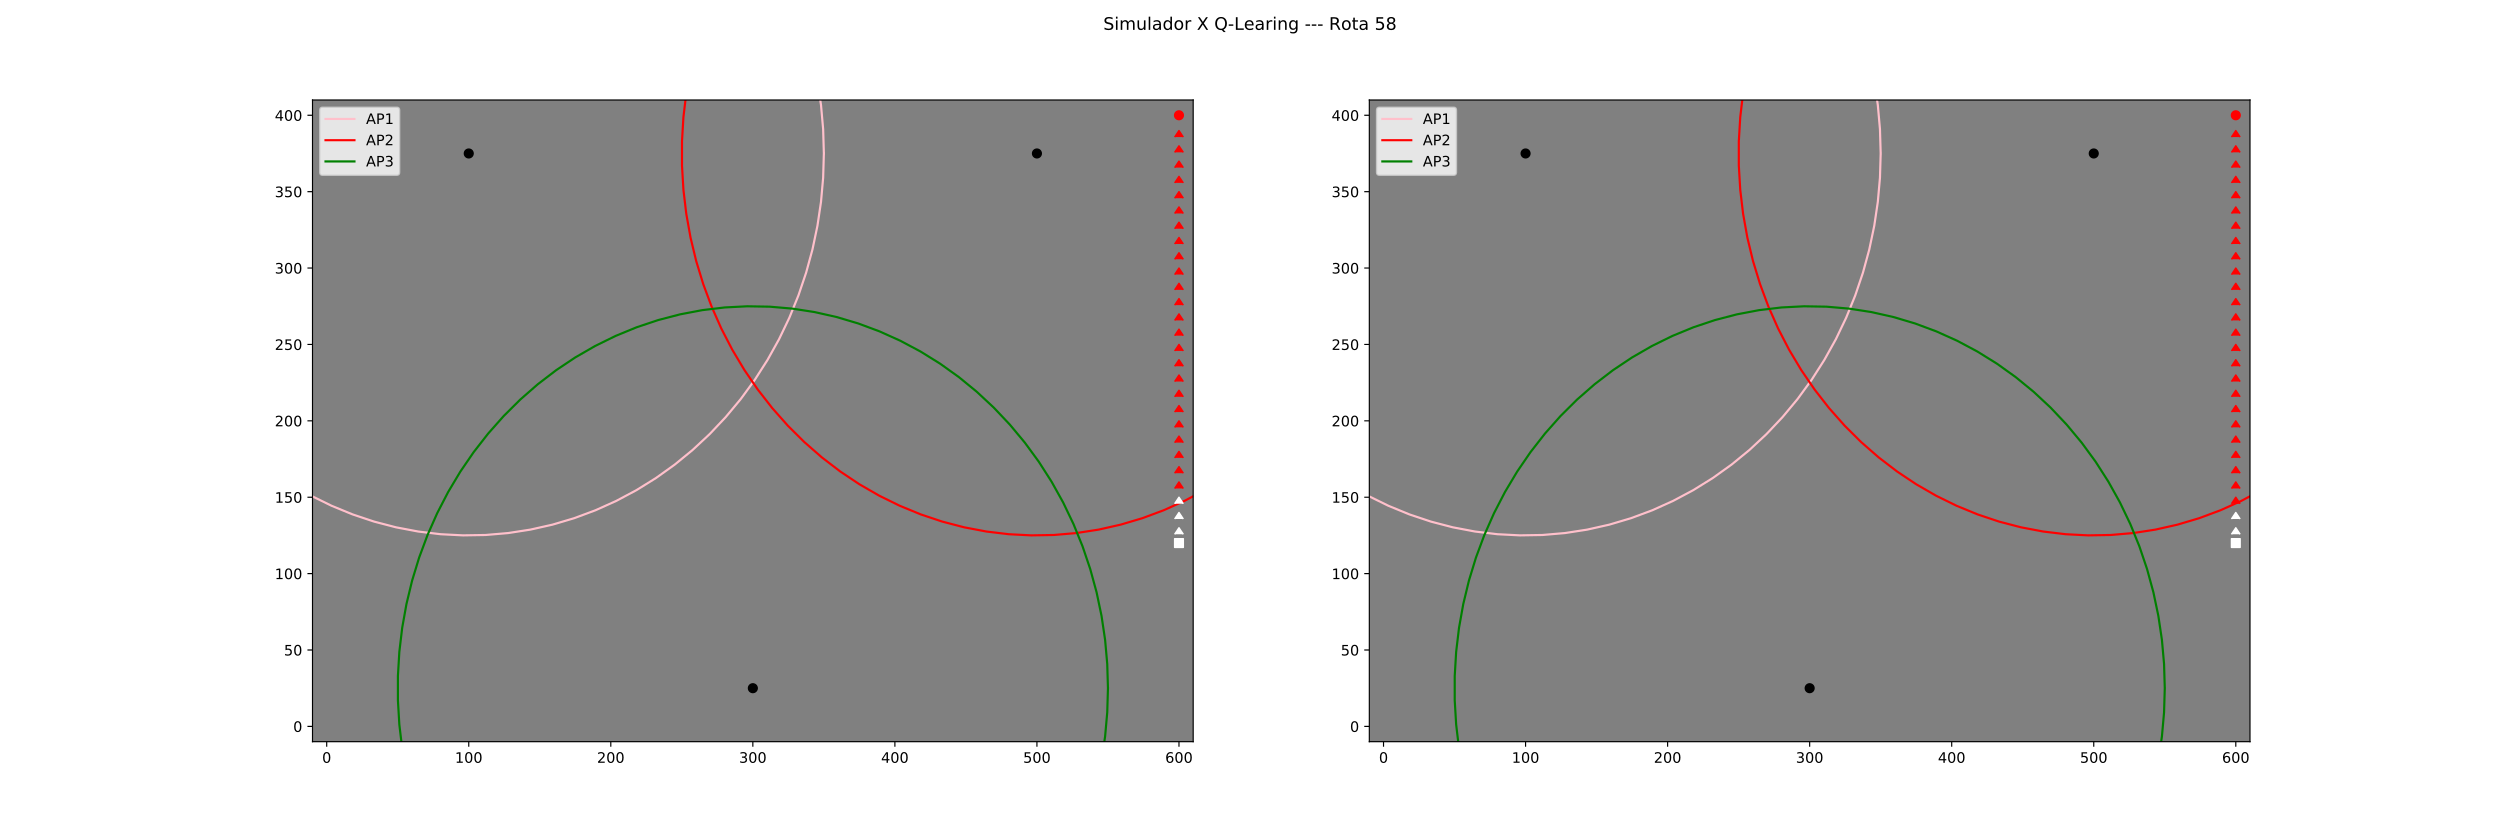 <?xml version="1.0" encoding="utf-8" standalone="no"?>
<!DOCTYPE svg PUBLIC "-//W3C//DTD SVG 1.1//EN"
  "http://www.w3.org/Graphics/SVG/1.1/DTD/svg11.dtd">
<!-- Created with matplotlib (http://matplotlib.org/) -->
<svg height="576pt" version="1.1" viewBox="0 0 1728 576" width="1728pt" xmlns="http://www.w3.org/2000/svg" xmlns:xlink="http://www.w3.org/1999/xlink">
 <defs>
  <style type="text/css">
*{stroke-linecap:butt;stroke-linejoin:round;}
  </style>
 </defs>
 <g id="figure_1">
  <g id="patch_1">
   <path d="M 0 576 
L 1728 576 
L 1728 0 
L 0 0 
z
" style="fill:#ffffff;"/>
  </g>
  <g id="axes_1">
   <g id="patch_2">
    <path d="M 216 512.64 
L 824.727 512.64 
L 824.727 69.12 
L 216 69.12 
z
" style="fill:#808080;"/>
   </g>
   <g id="matplotlib.axis_1">
    <g id="xtick_1">
     <g id="line2d_1">
      <defs>
       <path d="M 0 0 
L 0 3.5 
" id="mbe7c53144f" style="stroke:#000000;stroke-width:0.8;"/>
      </defs>
      <g>
       <use style="stroke:#000000;stroke-width:0.8;" x="225.818" xlink:href="#mbe7c53144f" y="512.64"/>
      </g>
     </g>
     <g id="text_1">
      <!-- 0 -->
      <defs>
       <path d="M 31.781 66.406 
Q 24.172 66.406 20.328 58.906 
Q 16.5 51.422 16.5 36.375 
Q 16.5 21.391 20.328 13.891 
Q 24.172 6.391 31.781 6.391 
Q 39.453 6.391 43.281 13.891 
Q 47.125 21.391 47.125 36.375 
Q 47.125 51.422 43.281 58.906 
Q 39.453 66.406 31.781 66.406 
z
M 31.781 74.219 
Q 44.047 74.219 50.516 64.516 
Q 56.984 54.828 56.984 36.375 
Q 56.984 17.969 50.516 8.266 
Q 44.047 -1.422 31.781 -1.422 
Q 19.531 -1.422 13.062 8.266 
Q 6.594 17.969 6.594 36.375 
Q 6.594 54.828 13.062 64.516 
Q 19.531 74.219 31.781 74.219 
z
" id="DejaVuSans-30"/>
      </defs>
      <g transform="translate(222.637 527.238)scale(0.1 -0.1)">
       <use xlink:href="#DejaVuSans-30"/>
      </g>
     </g>
    </g>
    <g id="xtick_2">
     <g id="line2d_2">
      <g>
       <use style="stroke:#000000;stroke-width:0.8;" x="324" xlink:href="#mbe7c53144f" y="512.64"/>
      </g>
     </g>
     <g id="text_2">
      <!-- 100 -->
      <defs>
       <path d="M 12.406 8.297 
L 28.516 8.297 
L 28.516 63.922 
L 10.984 60.406 
L 10.984 69.391 
L 28.422 72.906 
L 38.281 72.906 
L 38.281 8.297 
L 54.391 8.297 
L 54.391 0 
L 12.406 0 
z
" id="DejaVuSans-31"/>
      </defs>
      <g transform="translate(314.456 527.238)scale(0.1 -0.1)">
       <use xlink:href="#DejaVuSans-31"/>
       <use x="63.623" xlink:href="#DejaVuSans-30"/>
       <use x="127.246" xlink:href="#DejaVuSans-30"/>
      </g>
     </g>
    </g>
    <g id="xtick_3">
     <g id="line2d_3">
      <g>
       <use style="stroke:#000000;stroke-width:0.8;" x="422.182" xlink:href="#mbe7c53144f" y="512.64"/>
      </g>
     </g>
     <g id="text_3">
      <!-- 200 -->
      <defs>
       <path d="M 19.188 8.297 
L 53.609 8.297 
L 53.609 0 
L 7.328 0 
L 7.328 8.297 
Q 12.938 14.109 22.625 23.891 
Q 32.328 33.688 34.812 36.531 
Q 39.547 41.844 41.422 45.531 
Q 43.312 49.219 43.312 52.781 
Q 43.312 58.594 39.234 62.25 
Q 35.156 65.922 28.609 65.922 
Q 23.969 65.922 18.812 64.312 
Q 13.672 62.703 7.812 59.422 
L 7.812 69.391 
Q 13.766 71.781 18.938 73 
Q 24.125 74.219 28.422 74.219 
Q 39.75 74.219 46.484 68.547 
Q 53.219 62.891 53.219 53.422 
Q 53.219 48.922 51.531 44.891 
Q 49.859 40.875 45.406 35.406 
Q 44.188 33.984 37.641 27.219 
Q 31.109 20.453 19.188 8.297 
z
" id="DejaVuSans-32"/>
      </defs>
      <g transform="translate(412.638 527.238)scale(0.1 -0.1)">
       <use xlink:href="#DejaVuSans-32"/>
       <use x="63.623" xlink:href="#DejaVuSans-30"/>
       <use x="127.246" xlink:href="#DejaVuSans-30"/>
      </g>
     </g>
    </g>
    <g id="xtick_4">
     <g id="line2d_4">
      <g>
       <use style="stroke:#000000;stroke-width:0.8;" x="520.364" xlink:href="#mbe7c53144f" y="512.64"/>
      </g>
     </g>
     <g id="text_4">
      <!-- 300 -->
      <defs>
       <path d="M 40.578 39.312 
Q 47.656 37.797 51.625 33 
Q 55.609 28.219 55.609 21.188 
Q 55.609 10.406 48.188 4.484 
Q 40.766 -1.422 27.094 -1.422 
Q 22.516 -1.422 17.656 -0.516 
Q 12.797 0.391 7.625 2.203 
L 7.625 11.719 
Q 11.719 9.328 16.594 8.109 
Q 21.484 6.891 26.812 6.891 
Q 36.078 6.891 40.938 10.547 
Q 45.797 14.203 45.797 21.188 
Q 45.797 27.641 41.281 31.266 
Q 36.766 34.906 28.719 34.906 
L 20.219 34.906 
L 20.219 43.016 
L 29.109 43.016 
Q 36.375 43.016 40.234 45.922 
Q 44.094 48.828 44.094 54.297 
Q 44.094 59.906 40.109 62.906 
Q 36.141 65.922 28.719 65.922 
Q 24.656 65.922 20.016 65.031 
Q 15.375 64.156 9.812 62.312 
L 9.812 71.094 
Q 15.438 72.656 20.344 73.438 
Q 25.25 74.219 29.594 74.219 
Q 40.828 74.219 47.359 69.109 
Q 53.906 64.016 53.906 55.328 
Q 53.906 49.266 50.438 45.094 
Q 46.969 40.922 40.578 39.312 
z
" id="DejaVuSans-33"/>
      </defs>
      <g transform="translate(510.82 527.238)scale(0.1 -0.1)">
       <use xlink:href="#DejaVuSans-33"/>
       <use x="63.623" xlink:href="#DejaVuSans-30"/>
       <use x="127.246" xlink:href="#DejaVuSans-30"/>
      </g>
     </g>
    </g>
    <g id="xtick_5">
     <g id="line2d_5">
      <g>
       <use style="stroke:#000000;stroke-width:0.8;" x="618.545" xlink:href="#mbe7c53144f" y="512.64"/>
      </g>
     </g>
     <g id="text_5">
      <!-- 400 -->
      <defs>
       <path d="M 37.797 64.312 
L 12.891 25.391 
L 37.797 25.391 
z
M 35.203 72.906 
L 47.609 72.906 
L 47.609 25.391 
L 58.016 25.391 
L 58.016 17.188 
L 47.609 17.188 
L 47.609 0 
L 37.797 0 
L 37.797 17.188 
L 4.891 17.188 
L 4.891 26.703 
z
" id="DejaVuSans-34"/>
      </defs>
      <g transform="translate(609.002 527.238)scale(0.1 -0.1)">
       <use xlink:href="#DejaVuSans-34"/>
       <use x="63.623" xlink:href="#DejaVuSans-30"/>
       <use x="127.246" xlink:href="#DejaVuSans-30"/>
      </g>
     </g>
    </g>
    <g id="xtick_6">
     <g id="line2d_6">
      <g>
       <use style="stroke:#000000;stroke-width:0.8;" x="716.727" xlink:href="#mbe7c53144f" y="512.64"/>
      </g>
     </g>
     <g id="text_6">
      <!-- 500 -->
      <defs>
       <path d="M 10.797 72.906 
L 49.516 72.906 
L 49.516 64.594 
L 19.828 64.594 
L 19.828 46.734 
Q 21.969 47.469 24.109 47.828 
Q 26.266 48.188 28.422 48.188 
Q 40.625 48.188 47.75 41.5 
Q 54.891 34.812 54.891 23.391 
Q 54.891 11.625 47.562 5.094 
Q 40.234 -1.422 26.906 -1.422 
Q 22.312 -1.422 17.547 -0.641 
Q 12.797 0.141 7.719 1.703 
L 7.719 11.625 
Q 12.109 9.234 16.797 8.062 
Q 21.484 6.891 26.703 6.891 
Q 35.156 6.891 40.078 11.328 
Q 45.016 15.766 45.016 23.391 
Q 45.016 31 40.078 35.438 
Q 35.156 39.891 26.703 39.891 
Q 22.75 39.891 18.812 39.016 
Q 14.891 38.141 10.797 36.281 
z
" id="DejaVuSans-35"/>
      </defs>
      <g transform="translate(707.184 527.238)scale(0.1 -0.1)">
       <use xlink:href="#DejaVuSans-35"/>
       <use x="63.623" xlink:href="#DejaVuSans-30"/>
       <use x="127.246" xlink:href="#DejaVuSans-30"/>
      </g>
     </g>
    </g>
    <g id="xtick_7">
     <g id="line2d_7">
      <g>
       <use style="stroke:#000000;stroke-width:0.8;" x="814.909" xlink:href="#mbe7c53144f" y="512.64"/>
      </g>
     </g>
     <g id="text_7">
      <!-- 600 -->
      <defs>
       <path d="M 33.016 40.375 
Q 26.375 40.375 22.484 35.828 
Q 18.609 31.297 18.609 23.391 
Q 18.609 15.531 22.484 10.953 
Q 26.375 6.391 33.016 6.391 
Q 39.656 6.391 43.531 10.953 
Q 47.406 15.531 47.406 23.391 
Q 47.406 31.297 43.531 35.828 
Q 39.656 40.375 33.016 40.375 
z
M 52.594 71.297 
L 52.594 62.312 
Q 48.875 64.062 45.094 64.984 
Q 41.312 65.922 37.594 65.922 
Q 27.828 65.922 22.672 59.328 
Q 17.531 52.734 16.797 39.406 
Q 19.672 43.656 24.016 45.922 
Q 28.375 48.188 33.594 48.188 
Q 44.578 48.188 50.953 41.516 
Q 57.328 34.859 57.328 23.391 
Q 57.328 12.156 50.688 5.359 
Q 44.047 -1.422 33.016 -1.422 
Q 20.359 -1.422 13.672 8.266 
Q 6.984 17.969 6.984 36.375 
Q 6.984 53.656 15.188 63.938 
Q 23.391 74.219 37.203 74.219 
Q 40.922 74.219 44.703 73.484 
Q 48.484 72.75 52.594 71.297 
z
" id="DejaVuSans-36"/>
      </defs>
      <g transform="translate(805.365 527.238)scale(0.1 -0.1)">
       <use xlink:href="#DejaVuSans-36"/>
       <use x="63.623" xlink:href="#DejaVuSans-30"/>
       <use x="127.246" xlink:href="#DejaVuSans-30"/>
      </g>
     </g>
    </g>
   </g>
   <g id="matplotlib.axis_2">
    <g id="ytick_1">
     <g id="line2d_8">
      <defs>
       <path d="M 0 0 
L -3.5 0 
" id="m5fce57c3f4" style="stroke:#000000;stroke-width:0.8;"/>
      </defs>
      <g>
       <use style="stroke:#000000;stroke-width:0.8;" x="216" xlink:href="#m5fce57c3f4" y="502.08"/>
      </g>
     </g>
     <g id="text_8">
      <!-- 0 -->
      <g transform="translate(202.637 505.879)scale(0.1 -0.1)">
       <use xlink:href="#DejaVuSans-30"/>
      </g>
     </g>
    </g>
    <g id="ytick_2">
     <g id="line2d_9">
      <g>
       <use style="stroke:#000000;stroke-width:0.8;" x="216" xlink:href="#m5fce57c3f4" y="449.28"/>
      </g>
     </g>
     <g id="text_9">
      <!-- 50 -->
      <g transform="translate(196.275 453.079)scale(0.1 -0.1)">
       <use xlink:href="#DejaVuSans-35"/>
       <use x="63.623" xlink:href="#DejaVuSans-30"/>
      </g>
     </g>
    </g>
    <g id="ytick_3">
     <g id="line2d_10">
      <g>
       <use style="stroke:#000000;stroke-width:0.8;" x="216" xlink:href="#m5fce57c3f4" y="396.48"/>
      </g>
     </g>
     <g id="text_10">
      <!-- 100 -->
      <g transform="translate(189.912 400.279)scale(0.1 -0.1)">
       <use xlink:href="#DejaVuSans-31"/>
       <use x="63.623" xlink:href="#DejaVuSans-30"/>
       <use x="127.246" xlink:href="#DejaVuSans-30"/>
      </g>
     </g>
    </g>
    <g id="ytick_4">
     <g id="line2d_11">
      <g>
       <use style="stroke:#000000;stroke-width:0.8;" x="216" xlink:href="#m5fce57c3f4" y="343.68"/>
      </g>
     </g>
     <g id="text_11">
      <!-- 150 -->
      <g transform="translate(189.912 347.479)scale(0.1 -0.1)">
       <use xlink:href="#DejaVuSans-31"/>
       <use x="63.623" xlink:href="#DejaVuSans-35"/>
       <use x="127.246" xlink:href="#DejaVuSans-30"/>
      </g>
     </g>
    </g>
    <g id="ytick_5">
     <g id="line2d_12">
      <g>
       <use style="stroke:#000000;stroke-width:0.8;" x="216" xlink:href="#m5fce57c3f4" y="290.88"/>
      </g>
     </g>
     <g id="text_12">
      <!-- 200 -->
      <g transform="translate(189.912 294.679)scale(0.1 -0.1)">
       <use xlink:href="#DejaVuSans-32"/>
       <use x="63.623" xlink:href="#DejaVuSans-30"/>
       <use x="127.246" xlink:href="#DejaVuSans-30"/>
      </g>
     </g>
    </g>
    <g id="ytick_6">
     <g id="line2d_13">
      <g>
       <use style="stroke:#000000;stroke-width:0.8;" x="216" xlink:href="#m5fce57c3f4" y="238.08"/>
      </g>
     </g>
     <g id="text_13">
      <!-- 250 -->
      <g transform="translate(189.912 241.879)scale(0.1 -0.1)">
       <use xlink:href="#DejaVuSans-32"/>
       <use x="63.623" xlink:href="#DejaVuSans-35"/>
       <use x="127.246" xlink:href="#DejaVuSans-30"/>
      </g>
     </g>
    </g>
    <g id="ytick_7">
     <g id="line2d_14">
      <g>
       <use style="stroke:#000000;stroke-width:0.8;" x="216" xlink:href="#m5fce57c3f4" y="185.28"/>
      </g>
     </g>
     <g id="text_14">
      <!-- 300 -->
      <g transform="translate(189.912 189.079)scale(0.1 -0.1)">
       <use xlink:href="#DejaVuSans-33"/>
       <use x="63.623" xlink:href="#DejaVuSans-30"/>
       <use x="127.246" xlink:href="#DejaVuSans-30"/>
      </g>
     </g>
    </g>
    <g id="ytick_8">
     <g id="line2d_15">
      <g>
       <use style="stroke:#000000;stroke-width:0.8;" x="216" xlink:href="#m5fce57c3f4" y="132.48"/>
      </g>
     </g>
     <g id="text_15">
      <!-- 350 -->
      <g transform="translate(189.912 136.279)scale(0.1 -0.1)">
       <use xlink:href="#DejaVuSans-33"/>
       <use x="63.623" xlink:href="#DejaVuSans-35"/>
       <use x="127.246" xlink:href="#DejaVuSans-30"/>
      </g>
     </g>
    </g>
    <g id="ytick_9">
     <g id="line2d_16">
      <g>
       <use style="stroke:#000000;stroke-width:0.8;" x="216" xlink:href="#m5fce57c3f4" y="79.68"/>
      </g>
     </g>
     <g id="text_16">
      <!-- 400 -->
      <g transform="translate(189.912 83.479)scale(0.1 -0.1)">
       <use xlink:href="#DejaVuSans-34"/>
       <use x="63.623" xlink:href="#DejaVuSans-30"/>
       <use x="127.246" xlink:href="#DejaVuSans-30"/>
      </g>
     </g>
    </g>
   </g>
   <g id="line2d_17">
    <defs>
     <path d="M 0 3 
C 0.796 3 1.559 2.684 2.121 2.121 
C 2.684 1.559 3 0.796 3 0 
C 3 -0.796 2.684 -1.559 2.121 -2.121 
C 1.559 -2.684 0.796 -3 0 -3 
C -0.796 -3 -1.559 -2.684 -2.121 -2.121 
C -2.684 -1.559 -3 -0.796 -3 0 
C -3 0.796 -2.684 1.559 -2.121 2.121 
C -1.559 2.684 -0.796 3 0 3 
z
" id="ma7e42026a8" style="stroke:#000000;"/>
    </defs>
    <g clip-path="url(#pe6dff9cc55)">
     <use style="stroke:#000000;" x="324" xlink:href="#ma7e42026a8" y="106.08"/>
    </g>
   </g>
   <g id="line2d_18">
    <path clip-path="url(#pe6dff9cc55)" d="M 569.455 106.08 
L 568.96 89.336 
L 567.48 72.66 
L 565.019 56.118 
L 561.587 39.777 
L 557.199 23.703 
L 551.872 7.961 
L 548.226 -1 
M 99.683 -1 
L 99.137 0.234 
L 93.348 15.787 
L 88.488 31.703 
L 84.576 47.918 
L 81.629 64.368 
L 79.657 80.985 
L 78.669 97.704 
L 78.669 114.456 
L 79.657 131.175 
L 81.629 147.792 
L 84.576 164.242 
L 88.488 180.457 
L 93.348 196.373 
L 99.137 211.926 
L 105.831 227.052 
L 113.404 241.691 
L 121.825 255.784 
L 131.06 269.274 
L 141.071 282.107 
L 151.82 294.231 
L 163.261 305.598 
L 175.35 316.161 
L 188.038 325.878 
L 201.273 334.711 
L 215.002 342.622 
L 229.17 349.582 
L 243.72 355.56 
L 258.593 360.534 
L 273.729 364.484 
L 289.068 367.393 
L 304.548 369.25 
L 320.106 370.047 
L 335.679 369.781 
L 351.206 368.453 
L 366.623 366.069 
L 381.868 362.638 
L 396.88 358.174 
L 411.599 352.695 
L 425.966 346.223 
L 439.921 338.784 
L 453.41 330.408 
L 466.378 321.128 
L 478.772 310.983 
L 490.543 300.012 
L 501.644 288.261 
L 512.029 275.776 
L 521.657 262.608 
L 530.49 248.809 
L 538.49 234.436 
L 545.627 219.546 
L 551.872 204.199 
L 557.199 188.457 
L 561.587 172.383 
L 565.019 156.042 
L 567.48 139.5 
L 568.96 122.824 
L 569.455 106.08 
" style="fill:none;stroke:#ffc0cb;stroke-linecap:square;stroke-width:1.5;"/>
   </g>
   <g id="line2d_19">
    <g clip-path="url(#pe6dff9cc55)">
     <use style="stroke:#000000;" x="716.727" xlink:href="#ma7e42026a8" y="106.08"/>
    </g>
   </g>
   <g id="line2d_20">
    <path clip-path="url(#pe6dff9cc55)" d="M 962.182 106.08 
L 961.688 89.336 
L 960.207 72.66 
L 957.746 56.118 
L 954.315 39.777 
L 949.927 23.703 
L 944.599 7.961 
L 940.953 -1 
M 492.411 -1 
L 491.864 0.234 
L 486.075 15.787 
L 481.215 31.703 
L 477.304 47.918 
L 474.356 64.368 
L 472.384 80.985 
L 471.396 97.704 
L 471.396 114.456 
L 472.384 131.175 
L 474.356 147.792 
L 477.304 164.242 
L 481.215 180.457 
L 486.075 196.373 
L 491.864 211.926 
L 498.559 227.052 
L 506.131 241.691 
L 514.552 255.784 
L 523.787 269.274 
L 533.799 282.107 
L 544.547 294.231 
L 555.989 305.598 
L 568.078 316.161 
L 580.765 325.878 
L 594 334.711 
L 607.729 342.622 
L 621.897 349.582 
L 636.447 355.56 
L 651.32 360.534 
L 666.457 364.484 
L 681.795 367.393 
L 697.275 369.25 
L 712.833 370.047 
L 728.406 369.781 
L 743.933 368.453 
L 759.35 366.069 
L 774.595 362.638 
L 789.608 358.174 
L 804.327 352.695 
L 818.693 346.223 
L 832.648 338.784 
L 846.137 330.408 
L 859.105 321.128 
L 871.499 310.983 
L 883.27 300.012 
L 894.371 288.261 
L 904.756 275.776 
L 914.385 262.608 
L 923.217 248.809 
L 931.218 234.436 
L 938.355 219.546 
L 944.599 204.199 
L 949.927 188.457 
L 954.315 172.383 
L 957.746 156.042 
L 960.207 139.5 
L 961.688 122.824 
L 962.182 106.08 
" style="fill:none;stroke:#ff0000;stroke-linecap:square;stroke-width:1.5;"/>
   </g>
   <g id="line2d_21">
    <g clip-path="url(#pe6dff9cc55)">
     <use style="stroke:#000000;" x="520.364" xlink:href="#ma7e42026a8" y="475.68"/>
    </g>
   </g>
   <g id="line2d_22">
    <path clip-path="url(#pe6dff9cc55)" d="M 765.818 475.68 
L 765.324 458.936 
L 763.843 442.26 
L 761.382 425.718 
L 757.951 409.377 
L 753.563 393.303 
L 748.236 377.561 
L 741.991 362.214 
L 734.854 347.324 
L 726.853 332.951 
L 718.021 319.152 
L 708.393 305.984 
L 698.007 293.499 
L 686.907 281.748 
L 675.136 270.777 
L 662.741 260.632 
L 649.774 251.352 
L 636.285 242.976 
L 622.329 235.537 
L 607.963 229.065 
L 593.244 223.586 
L 578.232 219.122 
L 562.986 215.691 
L 547.569 213.307 
L 532.043 211.979 
L 516.469 211.713 
L 500.911 212.51 
L 485.432 214.367 
L 470.093 217.276 
L 454.956 221.226 
L 440.083 226.2 
L 425.533 232.178 
L 411.365 239.138 
L 397.636 247.049 
L 384.401 255.882 
L 371.714 265.599 
L 359.625 276.162 
L 348.183 287.529 
L 337.435 299.653 
L 327.423 312.486 
L 318.188 325.976 
L 309.768 340.069 
L 302.195 354.708 
L 295.501 369.834 
L 289.712 385.387 
L 284.852 401.303 
L 280.94 417.518 
L 277.992 433.968 
L 276.021 450.585 
L 275.033 467.304 
L 275.033 484.056 
L 276.021 500.775 
L 277.992 517.392 
L 280.94 533.842 
L 284.852 550.057 
L 289.712 565.973 
L 293.816 577 
M 746.933 577 
L 748.236 573.799 
L 753.563 558.057 
L 757.951 541.983 
L 761.382 525.642 
L 763.843 509.1 
L 765.324 492.424 
L 765.818 475.68 
" style="fill:none;stroke:#008000;stroke-linecap:square;stroke-width:1.5;"/>
   </g>
   <g id="line2d_23">
    <path clip-path="url(#pe6dff9cc55)" d="M 814.909 375.36 
" style="fill:none;stroke:#ffffff;stroke-linecap:square;stroke-width:1.5;"/>
    <defs>
     <path d="M -3 3 
L 3 3 
L 3 -3 
L -3 -3 
z
" id="mca5f4613e6" style="stroke:#ffffff;stroke-linejoin:miter;"/>
    </defs>
    <g clip-path="url(#pe6dff9cc55)">
     <use style="fill:#ffffff;stroke:#ffffff;stroke-linejoin:miter;" x="814.909" xlink:href="#mca5f4613e6" y="375.36"/>
    </g>
   </g>
   <g id="line2d_24">
    <path clip-path="url(#pe6dff9cc55)" d="M 814.909 364.8 
" style="fill:none;stroke:#ffffff;stroke-linecap:square;stroke-width:1.5;"/>
    <defs>
     <path d="M 3 4.5 
L 0 0 
L -3 4.5 
" id="ma357f114dc" style="stroke:#ffffff;stroke-linejoin:miter;"/>
    </defs>
    <g clip-path="url(#pe6dff9cc55)">
     <use style="fill:#ffffff;stroke:#ffffff;stroke-linejoin:miter;" x="814.909" xlink:href="#ma357f114dc" y="364.8"/>
    </g>
   </g>
   <g id="line2d_25">
    <path clip-path="url(#pe6dff9cc55)" d="M 814.909 354.24 
" style="fill:none;stroke:#ffffff;stroke-linecap:square;stroke-width:1.5;"/>
    <g clip-path="url(#pe6dff9cc55)">
     <use style="fill:#ffffff;stroke:#ffffff;stroke-linejoin:miter;" x="814.909" xlink:href="#ma357f114dc" y="354.24"/>
    </g>
   </g>
   <g id="line2d_26">
    <path clip-path="url(#pe6dff9cc55)" d="M 814.909 343.68 
" style="fill:none;stroke:#ffffff;stroke-linecap:square;stroke-width:1.5;"/>
    <g clip-path="url(#pe6dff9cc55)">
     <use style="fill:#ffffff;stroke:#ffffff;stroke-linejoin:miter;" x="814.909" xlink:href="#ma357f114dc" y="343.68"/>
    </g>
   </g>
   <g id="line2d_27">
    <path clip-path="url(#pe6dff9cc55)" d="M 814.909 333.12 
" style="fill:none;stroke:#ff0000;stroke-linecap:square;stroke-width:1.5;"/>
    <defs>
     <path d="M 3 4.5 
L 0 0 
L -3 4.5 
" id="mabac21201c" style="stroke:#ff0000;stroke-linejoin:miter;"/>
    </defs>
    <g clip-path="url(#pe6dff9cc55)">
     <use style="fill:#ff0000;stroke:#ff0000;stroke-linejoin:miter;" x="814.909" xlink:href="#mabac21201c" y="333.12"/>
    </g>
   </g>
   <g id="line2d_28">
    <path clip-path="url(#pe6dff9cc55)" d="M 814.909 322.56 
" style="fill:none;stroke:#ff0000;stroke-linecap:square;stroke-width:1.5;"/>
    <g clip-path="url(#pe6dff9cc55)">
     <use style="fill:#ff0000;stroke:#ff0000;stroke-linejoin:miter;" x="814.909" xlink:href="#mabac21201c" y="322.56"/>
    </g>
   </g>
   <g id="line2d_29">
    <path clip-path="url(#pe6dff9cc55)" d="M 814.909 312 
" style="fill:none;stroke:#ff0000;stroke-linecap:square;stroke-width:1.5;"/>
    <g clip-path="url(#pe6dff9cc55)">
     <use style="fill:#ff0000;stroke:#ff0000;stroke-linejoin:miter;" x="814.909" xlink:href="#mabac21201c" y="312"/>
    </g>
   </g>
   <g id="line2d_30">
    <path clip-path="url(#pe6dff9cc55)" d="M 814.909 301.44 
" style="fill:none;stroke:#ff0000;stroke-linecap:square;stroke-width:1.5;"/>
    <g clip-path="url(#pe6dff9cc55)">
     <use style="fill:#ff0000;stroke:#ff0000;stroke-linejoin:miter;" x="814.909" xlink:href="#mabac21201c" y="301.44"/>
    </g>
   </g>
   <g id="line2d_31">
    <path clip-path="url(#pe6dff9cc55)" d="M 814.909 290.88 
" style="fill:none;stroke:#ff0000;stroke-linecap:square;stroke-width:1.5;"/>
    <g clip-path="url(#pe6dff9cc55)">
     <use style="fill:#ff0000;stroke:#ff0000;stroke-linejoin:miter;" x="814.909" xlink:href="#mabac21201c" y="290.88"/>
    </g>
   </g>
   <g id="line2d_32">
    <path clip-path="url(#pe6dff9cc55)" d="M 814.909 280.32 
" style="fill:none;stroke:#ff0000;stroke-linecap:square;stroke-width:1.5;"/>
    <g clip-path="url(#pe6dff9cc55)">
     <use style="fill:#ff0000;stroke:#ff0000;stroke-linejoin:miter;" x="814.909" xlink:href="#mabac21201c" y="280.32"/>
    </g>
   </g>
   <g id="line2d_33">
    <path clip-path="url(#pe6dff9cc55)" d="M 814.909 269.76 
" style="fill:none;stroke:#ff0000;stroke-linecap:square;stroke-width:1.5;"/>
    <g clip-path="url(#pe6dff9cc55)">
     <use style="fill:#ff0000;stroke:#ff0000;stroke-linejoin:miter;" x="814.909" xlink:href="#mabac21201c" y="269.76"/>
    </g>
   </g>
   <g id="line2d_34">
    <path clip-path="url(#pe6dff9cc55)" d="M 814.909 259.2 
" style="fill:none;stroke:#ff0000;stroke-linecap:square;stroke-width:1.5;"/>
    <g clip-path="url(#pe6dff9cc55)">
     <use style="fill:#ff0000;stroke:#ff0000;stroke-linejoin:miter;" x="814.909" xlink:href="#mabac21201c" y="259.2"/>
    </g>
   </g>
   <g id="line2d_35">
    <path clip-path="url(#pe6dff9cc55)" d="M 814.909 248.64 
" style="fill:none;stroke:#ff0000;stroke-linecap:square;stroke-width:1.5;"/>
    <g clip-path="url(#pe6dff9cc55)">
     <use style="fill:#ff0000;stroke:#ff0000;stroke-linejoin:miter;" x="814.909" xlink:href="#mabac21201c" y="248.64"/>
    </g>
   </g>
   <g id="line2d_36">
    <path clip-path="url(#pe6dff9cc55)" d="M 814.909 238.08 
" style="fill:none;stroke:#ff0000;stroke-linecap:square;stroke-width:1.5;"/>
    <g clip-path="url(#pe6dff9cc55)">
     <use style="fill:#ff0000;stroke:#ff0000;stroke-linejoin:miter;" x="814.909" xlink:href="#mabac21201c" y="238.08"/>
    </g>
   </g>
   <g id="line2d_37">
    <path clip-path="url(#pe6dff9cc55)" d="M 814.909 227.52 
" style="fill:none;stroke:#ff0000;stroke-linecap:square;stroke-width:1.5;"/>
    <g clip-path="url(#pe6dff9cc55)">
     <use style="fill:#ff0000;stroke:#ff0000;stroke-linejoin:miter;" x="814.909" xlink:href="#mabac21201c" y="227.52"/>
    </g>
   </g>
   <g id="line2d_38">
    <path clip-path="url(#pe6dff9cc55)" d="M 814.909 216.96 
" style="fill:none;stroke:#ff0000;stroke-linecap:square;stroke-width:1.5;"/>
    <g clip-path="url(#pe6dff9cc55)">
     <use style="fill:#ff0000;stroke:#ff0000;stroke-linejoin:miter;" x="814.909" xlink:href="#mabac21201c" y="216.96"/>
    </g>
   </g>
   <g id="line2d_39">
    <path clip-path="url(#pe6dff9cc55)" d="M 814.909 206.4 
" style="fill:none;stroke:#ff0000;stroke-linecap:square;stroke-width:1.5;"/>
    <g clip-path="url(#pe6dff9cc55)">
     <use style="fill:#ff0000;stroke:#ff0000;stroke-linejoin:miter;" x="814.909" xlink:href="#mabac21201c" y="206.4"/>
    </g>
   </g>
   <g id="line2d_40">
    <path clip-path="url(#pe6dff9cc55)" d="M 814.909 195.84 
" style="fill:none;stroke:#ff0000;stroke-linecap:square;stroke-width:1.5;"/>
    <g clip-path="url(#pe6dff9cc55)">
     <use style="fill:#ff0000;stroke:#ff0000;stroke-linejoin:miter;" x="814.909" xlink:href="#mabac21201c" y="195.84"/>
    </g>
   </g>
   <g id="line2d_41">
    <path clip-path="url(#pe6dff9cc55)" d="M 814.909 185.28 
" style="fill:none;stroke:#ff0000;stroke-linecap:square;stroke-width:1.5;"/>
    <g clip-path="url(#pe6dff9cc55)">
     <use style="fill:#ff0000;stroke:#ff0000;stroke-linejoin:miter;" x="814.909" xlink:href="#mabac21201c" y="185.28"/>
    </g>
   </g>
   <g id="line2d_42">
    <path clip-path="url(#pe6dff9cc55)" d="M 814.909 174.72 
" style="fill:none;stroke:#ff0000;stroke-linecap:square;stroke-width:1.5;"/>
    <g clip-path="url(#pe6dff9cc55)">
     <use style="fill:#ff0000;stroke:#ff0000;stroke-linejoin:miter;" x="814.909" xlink:href="#mabac21201c" y="174.72"/>
    </g>
   </g>
   <g id="line2d_43">
    <path clip-path="url(#pe6dff9cc55)" d="M 814.909 164.16 
" style="fill:none;stroke:#ff0000;stroke-linecap:square;stroke-width:1.5;"/>
    <g clip-path="url(#pe6dff9cc55)">
     <use style="fill:#ff0000;stroke:#ff0000;stroke-linejoin:miter;" x="814.909" xlink:href="#mabac21201c" y="164.16"/>
    </g>
   </g>
   <g id="line2d_44">
    <path clip-path="url(#pe6dff9cc55)" d="M 814.909 153.6 
" style="fill:none;stroke:#ff0000;stroke-linecap:square;stroke-width:1.5;"/>
    <g clip-path="url(#pe6dff9cc55)">
     <use style="fill:#ff0000;stroke:#ff0000;stroke-linejoin:miter;" x="814.909" xlink:href="#mabac21201c" y="153.6"/>
    </g>
   </g>
   <g id="line2d_45">
    <path clip-path="url(#pe6dff9cc55)" d="M 814.909 143.04 
" style="fill:none;stroke:#ff0000;stroke-linecap:square;stroke-width:1.5;"/>
    <g clip-path="url(#pe6dff9cc55)">
     <use style="fill:#ff0000;stroke:#ff0000;stroke-linejoin:miter;" x="814.909" xlink:href="#mabac21201c" y="143.04"/>
    </g>
   </g>
   <g id="line2d_46">
    <path clip-path="url(#pe6dff9cc55)" d="M 814.909 132.48 
" style="fill:none;stroke:#ff0000;stroke-linecap:square;stroke-width:1.5;"/>
    <g clip-path="url(#pe6dff9cc55)">
     <use style="fill:#ff0000;stroke:#ff0000;stroke-linejoin:miter;" x="814.909" xlink:href="#mabac21201c" y="132.48"/>
    </g>
   </g>
   <g id="line2d_47">
    <path clip-path="url(#pe6dff9cc55)" d="M 814.909 121.92 
" style="fill:none;stroke:#ff0000;stroke-linecap:square;stroke-width:1.5;"/>
    <g clip-path="url(#pe6dff9cc55)">
     <use style="fill:#ff0000;stroke:#ff0000;stroke-linejoin:miter;" x="814.909" xlink:href="#mabac21201c" y="121.92"/>
    </g>
   </g>
   <g id="line2d_48">
    <path clip-path="url(#pe6dff9cc55)" d="M 814.909 111.36 
" style="fill:none;stroke:#ff0000;stroke-linecap:square;stroke-width:1.5;"/>
    <g clip-path="url(#pe6dff9cc55)">
     <use style="fill:#ff0000;stroke:#ff0000;stroke-linejoin:miter;" x="814.909" xlink:href="#mabac21201c" y="111.36"/>
    </g>
   </g>
   <g id="line2d_49">
    <path clip-path="url(#pe6dff9cc55)" d="M 814.909 100.8 
" style="fill:none;stroke:#ff0000;stroke-linecap:square;stroke-width:1.5;"/>
    <g clip-path="url(#pe6dff9cc55)">
     <use style="fill:#ff0000;stroke:#ff0000;stroke-linejoin:miter;" x="814.909" xlink:href="#mabac21201c" y="100.8"/>
    </g>
   </g>
   <g id="line2d_50">
    <path clip-path="url(#pe6dff9cc55)" d="M 814.909 90.24 
" style="fill:none;stroke:#ff0000;stroke-linecap:square;stroke-width:1.5;"/>
    <g clip-path="url(#pe6dff9cc55)">
     <use style="fill:#ff0000;stroke:#ff0000;stroke-linejoin:miter;" x="814.909" xlink:href="#mabac21201c" y="90.24"/>
    </g>
   </g>
   <g id="line2d_51">
    <defs>
     <path d="M 0 3 
C 0.796 3 1.559 2.684 2.121 2.121 
C 2.684 1.559 3 0.796 3 0 
C 3 -0.796 2.684 -1.559 2.121 -2.121 
C 1.559 -2.684 0.796 -3 0 -3 
C -0.796 -3 -1.559 -2.684 -2.121 -2.121 
C -2.684 -1.559 -3 -0.796 -3 0 
C -3 0.796 -2.684 1.559 -2.121 2.121 
C -1.559 2.684 -0.796 3 0 3 
z
" id="mdb0b48d082" style="stroke:#ff0000;"/>
    </defs>
    <g clip-path="url(#pe6dff9cc55)">
     <use style="fill:#ff0000;stroke:#ff0000;" x="814.909" xlink:href="#mdb0b48d082" y="79.68"/>
    </g>
   </g>
   <g id="patch_3">
    <path d="M 216 512.64 
L 216 69.12 
" style="fill:none;stroke:#000000;stroke-linecap:square;stroke-linejoin:miter;stroke-width:0.8;"/>
   </g>
   <g id="patch_4">
    <path d="M 824.727 512.64 
L 824.727 69.12 
" style="fill:none;stroke:#000000;stroke-linecap:square;stroke-linejoin:miter;stroke-width:0.8;"/>
   </g>
   <g id="patch_5">
    <path d="M 216 512.64 
L 824.727 512.64 
" style="fill:none;stroke:#000000;stroke-linecap:square;stroke-linejoin:miter;stroke-width:0.8;"/>
   </g>
   <g id="patch_6">
    <path d="M 216 69.12 
L 824.727 69.12 
" style="fill:none;stroke:#000000;stroke-linecap:square;stroke-linejoin:miter;stroke-width:0.8;"/>
   </g>
   <g id="legend_1">
    <g id="patch_7">
     <path d="M 223 121.154 
L 274.233 121.154 
Q 276.233 121.154 276.233 119.154 
L 276.233 76.12 
Q 276.233 74.12 274.233 74.12 
L 223 74.12 
Q 221 74.12 221 76.12 
L 221 119.154 
Q 221 121.154 223 121.154 
z
" style="fill:#ffffff;opacity:0.8;stroke:#cccccc;stroke-linejoin:miter;"/>
    </g>
    <g id="line2d_52">
     <path d="M 225 82.218 
L 245 82.218 
" style="fill:none;stroke:#ffc0cb;stroke-linecap:square;stroke-width:1.5;"/>
    </g>
    <g id="line2d_53"/>
    <g id="text_17">
     <!-- AP1 -->
     <defs>
      <path d="M 34.188 63.188 
L 20.797 26.906 
L 47.609 26.906 
z
M 28.609 72.906 
L 39.797 72.906 
L 67.578 0 
L 57.328 0 
L 50.688 18.703 
L 17.828 18.703 
L 11.188 0 
L 0.781 0 
z
" id="DejaVuSans-41"/>
      <path d="M 19.672 64.797 
L 19.672 37.406 
L 32.078 37.406 
Q 38.969 37.406 42.719 40.969 
Q 46.484 44.531 46.484 51.125 
Q 46.484 57.672 42.719 61.234 
Q 38.969 64.797 32.078 64.797 
z
M 9.812 72.906 
L 32.078 72.906 
Q 44.344 72.906 50.609 67.359 
Q 56.891 61.812 56.891 51.125 
Q 56.891 40.328 50.609 34.812 
Q 44.344 29.297 32.078 29.297 
L 19.672 29.297 
L 19.672 0 
L 9.812 0 
z
" id="DejaVuSans-50"/>
     </defs>
     <g transform="translate(253 85.718)scale(0.1 -0.1)">
      <use xlink:href="#DejaVuSans-41"/>
      <use x="68.408" xlink:href="#DejaVuSans-50"/>
      <use x="128.711" xlink:href="#DejaVuSans-31"/>
     </g>
    </g>
    <g id="line2d_54">
     <path d="M 225 96.897 
L 245 96.897 
" style="fill:none;stroke:#ff0000;stroke-linecap:square;stroke-width:1.5;"/>
    </g>
    <g id="line2d_55"/>
    <g id="text_18">
     <!-- AP2 -->
     <g transform="translate(253 100.397)scale(0.1 -0.1)">
      <use xlink:href="#DejaVuSans-41"/>
      <use x="68.408" xlink:href="#DejaVuSans-50"/>
      <use x="128.711" xlink:href="#DejaVuSans-32"/>
     </g>
    </g>
    <g id="line2d_56">
     <path d="M 225 111.575 
L 245 111.575 
" style="fill:none;stroke:#008000;stroke-linecap:square;stroke-width:1.5;"/>
    </g>
    <g id="line2d_57"/>
    <g id="text_19">
     <!-- AP3 -->
     <g transform="translate(253 115.075)scale(0.1 -0.1)">
      <use xlink:href="#DejaVuSans-41"/>
      <use x="68.408" xlink:href="#DejaVuSans-50"/>
      <use x="128.711" xlink:href="#DejaVuSans-33"/>
     </g>
    </g>
   </g>
  </g>
  <g id="axes_2">
   <g id="patch_8">
    <path d="M 946.473 512.64 
L 1555.2 512.64 
L 1555.2 69.12 
L 946.473 69.12 
z
" style="fill:#808080;"/>
   </g>
   <g id="matplotlib.axis_3">
    <g id="xtick_8">
     <g id="line2d_58">
      <g>
       <use style="stroke:#000000;stroke-width:0.8;" x="956.291" xlink:href="#mbe7c53144f" y="512.64"/>
      </g>
     </g>
     <g id="text_20">
      <!-- 0 -->
      <g transform="translate(953.11 527.238)scale(0.1 -0.1)">
       <use xlink:href="#DejaVuSans-30"/>
      </g>
     </g>
    </g>
    <g id="xtick_9">
     <g id="line2d_59">
      <g>
       <use style="stroke:#000000;stroke-width:0.8;" x="1054.473" xlink:href="#mbe7c53144f" y="512.64"/>
      </g>
     </g>
     <g id="text_21">
      <!-- 100 -->
      <g transform="translate(1044.929 527.238)scale(0.1 -0.1)">
       <use xlink:href="#DejaVuSans-31"/>
       <use x="63.623" xlink:href="#DejaVuSans-30"/>
       <use x="127.246" xlink:href="#DejaVuSans-30"/>
      </g>
     </g>
    </g>
    <g id="xtick_10">
     <g id="line2d_60">
      <g>
       <use style="stroke:#000000;stroke-width:0.8;" x="1152.655" xlink:href="#mbe7c53144f" y="512.64"/>
      </g>
     </g>
     <g id="text_22">
      <!-- 200 -->
      <g transform="translate(1143.111 527.238)scale(0.1 -0.1)">
       <use xlink:href="#DejaVuSans-32"/>
       <use x="63.623" xlink:href="#DejaVuSans-30"/>
       <use x="127.246" xlink:href="#DejaVuSans-30"/>
      </g>
     </g>
    </g>
    <g id="xtick_11">
     <g id="line2d_61">
      <g>
       <use style="stroke:#000000;stroke-width:0.8;" x="1250.836" xlink:href="#mbe7c53144f" y="512.64"/>
      </g>
     </g>
     <g id="text_23">
      <!-- 300 -->
      <g transform="translate(1241.293 527.238)scale(0.1 -0.1)">
       <use xlink:href="#DejaVuSans-33"/>
       <use x="63.623" xlink:href="#DejaVuSans-30"/>
       <use x="127.246" xlink:href="#DejaVuSans-30"/>
      </g>
     </g>
    </g>
    <g id="xtick_12">
     <g id="line2d_62">
      <g>
       <use style="stroke:#000000;stroke-width:0.8;" x="1349.018" xlink:href="#mbe7c53144f" y="512.64"/>
      </g>
     </g>
     <g id="text_24">
      <!-- 400 -->
      <g transform="translate(1339.474 527.238)scale(0.1 -0.1)">
       <use xlink:href="#DejaVuSans-34"/>
       <use x="63.623" xlink:href="#DejaVuSans-30"/>
       <use x="127.246" xlink:href="#DejaVuSans-30"/>
      </g>
     </g>
    </g>
    <g id="xtick_13">
     <g id="line2d_63">
      <g>
       <use style="stroke:#000000;stroke-width:0.8;" x="1447.2" xlink:href="#mbe7c53144f" y="512.64"/>
      </g>
     </g>
     <g id="text_25">
      <!-- 500 -->
      <g transform="translate(1437.656 527.238)scale(0.1 -0.1)">
       <use xlink:href="#DejaVuSans-35"/>
       <use x="63.623" xlink:href="#DejaVuSans-30"/>
       <use x="127.246" xlink:href="#DejaVuSans-30"/>
      </g>
     </g>
    </g>
    <g id="xtick_14">
     <g id="line2d_64">
      <g>
       <use style="stroke:#000000;stroke-width:0.8;" x="1545.382" xlink:href="#mbe7c53144f" y="512.64"/>
      </g>
     </g>
     <g id="text_26">
      <!-- 600 -->
      <g transform="translate(1535.838 527.238)scale(0.1 -0.1)">
       <use xlink:href="#DejaVuSans-36"/>
       <use x="63.623" xlink:href="#DejaVuSans-30"/>
       <use x="127.246" xlink:href="#DejaVuSans-30"/>
      </g>
     </g>
    </g>
   </g>
   <g id="matplotlib.axis_4">
    <g id="ytick_10">
     <g id="line2d_65">
      <g>
       <use style="stroke:#000000;stroke-width:0.8;" x="946.473" xlink:href="#m5fce57c3f4" y="502.08"/>
      </g>
     </g>
     <g id="text_27">
      <!-- 0 -->
      <g transform="translate(933.11 505.879)scale(0.1 -0.1)">
       <use xlink:href="#DejaVuSans-30"/>
      </g>
     </g>
    </g>
    <g id="ytick_11">
     <g id="line2d_66">
      <g>
       <use style="stroke:#000000;stroke-width:0.8;" x="946.473" xlink:href="#m5fce57c3f4" y="449.28"/>
      </g>
     </g>
     <g id="text_28">
      <!-- 50 -->
      <g transform="translate(926.748 453.079)scale(0.1 -0.1)">
       <use xlink:href="#DejaVuSans-35"/>
       <use x="63.623" xlink:href="#DejaVuSans-30"/>
      </g>
     </g>
    </g>
    <g id="ytick_12">
     <g id="line2d_67">
      <g>
       <use style="stroke:#000000;stroke-width:0.8;" x="946.473" xlink:href="#m5fce57c3f4" y="396.48"/>
      </g>
     </g>
     <g id="text_29">
      <!-- 100 -->
      <g transform="translate(920.385 400.279)scale(0.1 -0.1)">
       <use xlink:href="#DejaVuSans-31"/>
       <use x="63.623" xlink:href="#DejaVuSans-30"/>
       <use x="127.246" xlink:href="#DejaVuSans-30"/>
      </g>
     </g>
    </g>
    <g id="ytick_13">
     <g id="line2d_68">
      <g>
       <use style="stroke:#000000;stroke-width:0.8;" x="946.473" xlink:href="#m5fce57c3f4" y="343.68"/>
      </g>
     </g>
     <g id="text_30">
      <!-- 150 -->
      <g transform="translate(920.385 347.479)scale(0.1 -0.1)">
       <use xlink:href="#DejaVuSans-31"/>
       <use x="63.623" xlink:href="#DejaVuSans-35"/>
       <use x="127.246" xlink:href="#DejaVuSans-30"/>
      </g>
     </g>
    </g>
    <g id="ytick_14">
     <g id="line2d_69">
      <g>
       <use style="stroke:#000000;stroke-width:0.8;" x="946.473" xlink:href="#m5fce57c3f4" y="290.88"/>
      </g>
     </g>
     <g id="text_31">
      <!-- 200 -->
      <g transform="translate(920.385 294.679)scale(0.1 -0.1)">
       <use xlink:href="#DejaVuSans-32"/>
       <use x="63.623" xlink:href="#DejaVuSans-30"/>
       <use x="127.246" xlink:href="#DejaVuSans-30"/>
      </g>
     </g>
    </g>
    <g id="ytick_15">
     <g id="line2d_70">
      <g>
       <use style="stroke:#000000;stroke-width:0.8;" x="946.473" xlink:href="#m5fce57c3f4" y="238.08"/>
      </g>
     </g>
     <g id="text_32">
      <!-- 250 -->
      <g transform="translate(920.385 241.879)scale(0.1 -0.1)">
       <use xlink:href="#DejaVuSans-32"/>
       <use x="63.623" xlink:href="#DejaVuSans-35"/>
       <use x="127.246" xlink:href="#DejaVuSans-30"/>
      </g>
     </g>
    </g>
    <g id="ytick_16">
     <g id="line2d_71">
      <g>
       <use style="stroke:#000000;stroke-width:0.8;" x="946.473" xlink:href="#m5fce57c3f4" y="185.28"/>
      </g>
     </g>
     <g id="text_33">
      <!-- 300 -->
      <g transform="translate(920.385 189.079)scale(0.1 -0.1)">
       <use xlink:href="#DejaVuSans-33"/>
       <use x="63.623" xlink:href="#DejaVuSans-30"/>
       <use x="127.246" xlink:href="#DejaVuSans-30"/>
      </g>
     </g>
    </g>
    <g id="ytick_17">
     <g id="line2d_72">
      <g>
       <use style="stroke:#000000;stroke-width:0.8;" x="946.473" xlink:href="#m5fce57c3f4" y="132.48"/>
      </g>
     </g>
     <g id="text_34">
      <!-- 350 -->
      <g transform="translate(920.385 136.279)scale(0.1 -0.1)">
       <use xlink:href="#DejaVuSans-33"/>
       <use x="63.623" xlink:href="#DejaVuSans-35"/>
       <use x="127.246" xlink:href="#DejaVuSans-30"/>
      </g>
     </g>
    </g>
    <g id="ytick_18">
     <g id="line2d_73">
      <g>
       <use style="stroke:#000000;stroke-width:0.8;" x="946.473" xlink:href="#m5fce57c3f4" y="79.68"/>
      </g>
     </g>
     <g id="text_35">
      <!-- 400 -->
      <g transform="translate(920.385 83.479)scale(0.1 -0.1)">
       <use xlink:href="#DejaVuSans-34"/>
       <use x="63.623" xlink:href="#DejaVuSans-30"/>
       <use x="127.246" xlink:href="#DejaVuSans-30"/>
      </g>
     </g>
    </g>
   </g>
   <g id="line2d_74">
    <g clip-path="url(#p787e163e3e)">
     <use style="stroke:#000000;" x="1054.473" xlink:href="#ma7e42026a8" y="106.08"/>
    </g>
   </g>
   <g id="line2d_75">
    <path clip-path="url(#p787e163e3e)" d="M 1299.927 106.08 
L 1299.433 89.336 
L 1297.953 72.66 
L 1295.492 56.118 
L 1292.06 39.777 
L 1287.672 23.703 
L 1282.345 7.961 
L 1278.699 -1 
M 830.156 -1 
L 829.61 0.234 
L 823.821 15.787 
L 818.961 31.703 
L 815.049 47.918 
L 812.101 64.368 
L 810.13 80.985 
L 809.142 97.704 
L 809.142 114.456 
L 810.13 131.175 
L 812.101 147.792 
L 815.049 164.242 
L 818.961 180.457 
L 823.821 196.373 
L 829.61 211.926 
L 836.304 227.052 
L 843.877 241.691 
L 852.298 255.784 
L 861.532 269.274 
L 871.544 282.107 
L 882.293 294.231 
L 893.734 305.598 
L 905.823 316.161 
L 918.511 325.878 
L 931.745 334.711 
L 945.475 342.622 
L 959.643 349.582 
L 974.192 355.56 
L 989.066 360.534 
L 1004.202 364.484 
L 1019.541 367.393 
L 1035.02 369.25 
L 1050.578 370.047 
L 1066.152 369.781 
L 1081.678 368.453 
L 1097.095 366.069 
L 1112.341 362.638 
L 1127.353 358.174 
L 1142.072 352.695 
L 1156.438 346.223 
L 1170.394 338.784 
L 1183.883 330.408 
L 1196.85 321.128 
L 1209.245 310.983 
L 1221.016 300.012 
L 1232.117 288.261 
L 1242.502 275.776 
L 1252.13 262.608 
L 1260.962 248.809 
L 1268.963 234.436 
L 1276.1 219.546 
L 1282.345 204.199 
L 1287.672 188.457 
L 1292.06 172.383 
L 1295.492 156.042 
L 1297.953 139.5 
L 1299.433 122.824 
L 1299.927 106.08 
" style="fill:none;stroke:#ffc0cb;stroke-linecap:square;stroke-width:1.5;"/>
   </g>
   <g id="line2d_76">
    <g clip-path="url(#p787e163e3e)">
     <use style="stroke:#000000;" x="1447.2" xlink:href="#ma7e42026a8" y="106.08"/>
    </g>
   </g>
   <g id="line2d_77">
    <path clip-path="url(#p787e163e3e)" d="M 1692.655 106.08 
L 1692.16 89.336 
L 1690.68 72.66 
L 1688.219 56.118 
L 1684.787 39.777 
L 1680.399 23.703 
L 1675.072 7.961 
L 1671.426 -1 
M 1222.883 -1 
L 1222.337 0.234 
L 1216.548 15.787 
L 1211.688 31.703 
L 1207.776 47.918 
L 1204.829 64.368 
L 1202.857 80.985 
L 1201.869 97.704 
L 1201.869 114.456 
L 1202.857 131.175 
L 1204.829 147.792 
L 1207.776 164.242 
L 1211.688 180.457 
L 1216.548 196.373 
L 1222.337 211.926 
L 1229.031 227.052 
L 1236.604 241.691 
L 1245.025 255.784 
L 1254.26 269.274 
L 1264.271 282.107 
L 1275.02 294.231 
L 1286.461 305.598 
L 1298.55 316.161 
L 1311.238 325.878 
L 1324.473 334.711 
L 1338.202 342.622 
L 1352.37 349.582 
L 1366.92 355.56 
L 1381.793 360.534 
L 1396.929 364.484 
L 1412.268 367.393 
L 1427.748 369.25 
L 1443.306 370.047 
L 1458.879 369.781 
L 1474.406 368.453 
L 1489.823 366.069 
L 1505.068 362.638 
L 1520.08 358.174 
L 1534.799 352.695 
L 1549.166 346.223 
L 1563.121 338.784 
L 1576.61 330.408 
L 1589.578 321.128 
L 1601.972 310.983 
L 1613.743 300.012 
L 1624.844 288.261 
L 1635.229 275.776 
L 1644.857 262.608 
L 1653.69 248.809 
L 1661.69 234.436 
L 1668.827 219.546 
L 1675.072 204.199 
L 1680.399 188.457 
L 1684.787 172.383 
L 1688.219 156.042 
L 1690.68 139.5 
L 1692.16 122.824 
L 1692.655 106.08 
" style="fill:none;stroke:#ff0000;stroke-linecap:square;stroke-width:1.5;"/>
   </g>
   <g id="line2d_78">
    <g clip-path="url(#p787e163e3e)">
     <use style="stroke:#000000;" x="1250.836" xlink:href="#ma7e42026a8" y="475.68"/>
    </g>
   </g>
   <g id="line2d_79">
    <path clip-path="url(#p787e163e3e)" d="M 1496.291 475.68 
L 1495.797 458.936 
L 1494.316 442.26 
L 1491.855 425.718 
L 1488.424 409.377 
L 1484.036 393.303 
L 1478.708 377.561 
L 1472.464 362.214 
L 1465.327 347.324 
L 1457.326 332.951 
L 1448.494 319.152 
L 1438.865 305.984 
L 1428.48 293.499 
L 1417.38 281.748 
L 1405.608 270.777 
L 1393.214 260.632 
L 1380.246 251.352 
L 1366.757 242.976 
L 1352.802 235.537 
L 1338.436 229.065 
L 1323.717 223.586 
L 1308.704 219.122 
L 1293.459 215.691 
L 1278.042 213.307 
L 1262.516 211.979 
L 1246.942 211.713 
L 1231.384 212.51 
L 1215.905 214.367 
L 1200.566 217.276 
L 1185.429 221.226 
L 1170.556 226.2 
L 1156.006 232.178 
L 1141.838 239.138 
L 1128.109 247.049 
L 1114.874 255.882 
L 1102.187 265.599 
L 1090.098 276.162 
L 1078.656 287.529 
L 1067.908 299.653 
L 1057.896 312.486 
L 1048.661 325.976 
L 1040.24 340.069 
L 1032.668 354.708 
L 1025.973 369.834 
L 1020.185 385.387 
L 1015.324 401.303 
L 1011.413 417.518 
L 1008.465 433.968 
L 1006.493 450.585 
L 1005.505 467.304 
L 1005.505 484.056 
L 1006.493 500.775 
L 1008.465 517.392 
L 1011.413 533.842 
L 1015.324 550.057 
L 1020.185 565.973 
L 1024.289 577 
M 1477.406 577 
L 1478.708 573.799 
L 1484.036 558.057 
L 1488.424 541.983 
L 1491.855 525.642 
L 1494.316 509.1 
L 1495.797 492.424 
L 1496.291 475.68 
" style="fill:none;stroke:#008000;stroke-linecap:square;stroke-width:1.5;"/>
   </g>
   <g id="line2d_80">
    <path clip-path="url(#p787e163e3e)" d="M 1545.382 375.36 
" style="fill:none;stroke:#ffffff;stroke-linecap:square;stroke-width:1.5;"/>
    <g clip-path="url(#p787e163e3e)">
     <use style="fill:#ffffff;stroke:#ffffff;stroke-linejoin:miter;" x="1545.382" xlink:href="#mca5f4613e6" y="375.36"/>
    </g>
   </g>
   <g id="line2d_81">
    <path clip-path="url(#p787e163e3e)" d="M 1545.382 364.8 
" style="fill:none;stroke:#ffffff;stroke-linecap:square;stroke-width:1.5;"/>
    <g clip-path="url(#p787e163e3e)">
     <use style="fill:#ffffff;stroke:#ffffff;stroke-linejoin:miter;" x="1545.382" xlink:href="#ma357f114dc" y="364.8"/>
    </g>
   </g>
   <g id="line2d_82">
    <path clip-path="url(#p787e163e3e)" d="M 1545.382 354.24 
" style="fill:none;stroke:#ffffff;stroke-linecap:square;stroke-width:1.5;"/>
    <g clip-path="url(#p787e163e3e)">
     <use style="fill:#ffffff;stroke:#ffffff;stroke-linejoin:miter;" x="1545.382" xlink:href="#ma357f114dc" y="354.24"/>
    </g>
   </g>
   <g id="line2d_83">
    <path clip-path="url(#p787e163e3e)" d="M 1545.382 343.68 
" style="fill:none;stroke:#ff0000;stroke-linecap:square;stroke-width:1.5;"/>
    <g clip-path="url(#p787e163e3e)">
     <use style="fill:#ff0000;stroke:#ff0000;stroke-linejoin:miter;" x="1545.382" xlink:href="#mabac21201c" y="343.68"/>
    </g>
   </g>
   <g id="line2d_84">
    <path clip-path="url(#p787e163e3e)" d="M 1545.382 333.12 
" style="fill:none;stroke:#ff0000;stroke-linecap:square;stroke-width:1.5;"/>
    <g clip-path="url(#p787e163e3e)">
     <use style="fill:#ff0000;stroke:#ff0000;stroke-linejoin:miter;" x="1545.382" xlink:href="#mabac21201c" y="333.12"/>
    </g>
   </g>
   <g id="line2d_85">
    <path clip-path="url(#p787e163e3e)" d="M 1545.382 322.56 
" style="fill:none;stroke:#ff0000;stroke-linecap:square;stroke-width:1.5;"/>
    <g clip-path="url(#p787e163e3e)">
     <use style="fill:#ff0000;stroke:#ff0000;stroke-linejoin:miter;" x="1545.382" xlink:href="#mabac21201c" y="322.56"/>
    </g>
   </g>
   <g id="line2d_86">
    <path clip-path="url(#p787e163e3e)" d="M 1545.382 312 
" style="fill:none;stroke:#ff0000;stroke-linecap:square;stroke-width:1.5;"/>
    <g clip-path="url(#p787e163e3e)">
     <use style="fill:#ff0000;stroke:#ff0000;stroke-linejoin:miter;" x="1545.382" xlink:href="#mabac21201c" y="312"/>
    </g>
   </g>
   <g id="line2d_87">
    <path clip-path="url(#p787e163e3e)" d="M 1545.382 301.44 
" style="fill:none;stroke:#ff0000;stroke-linecap:square;stroke-width:1.5;"/>
    <g clip-path="url(#p787e163e3e)">
     <use style="fill:#ff0000;stroke:#ff0000;stroke-linejoin:miter;" x="1545.382" xlink:href="#mabac21201c" y="301.44"/>
    </g>
   </g>
   <g id="line2d_88">
    <path clip-path="url(#p787e163e3e)" d="M 1545.382 290.88 
" style="fill:none;stroke:#ff0000;stroke-linecap:square;stroke-width:1.5;"/>
    <g clip-path="url(#p787e163e3e)">
     <use style="fill:#ff0000;stroke:#ff0000;stroke-linejoin:miter;" x="1545.382" xlink:href="#mabac21201c" y="290.88"/>
    </g>
   </g>
   <g id="line2d_89">
    <path clip-path="url(#p787e163e3e)" d="M 1545.382 280.32 
" style="fill:none;stroke:#ff0000;stroke-linecap:square;stroke-width:1.5;"/>
    <g clip-path="url(#p787e163e3e)">
     <use style="fill:#ff0000;stroke:#ff0000;stroke-linejoin:miter;" x="1545.382" xlink:href="#mabac21201c" y="280.32"/>
    </g>
   </g>
   <g id="line2d_90">
    <path clip-path="url(#p787e163e3e)" d="M 1545.382 269.76 
" style="fill:none;stroke:#ff0000;stroke-linecap:square;stroke-width:1.5;"/>
    <g clip-path="url(#p787e163e3e)">
     <use style="fill:#ff0000;stroke:#ff0000;stroke-linejoin:miter;" x="1545.382" xlink:href="#mabac21201c" y="269.76"/>
    </g>
   </g>
   <g id="line2d_91">
    <path clip-path="url(#p787e163e3e)" d="M 1545.382 259.2 
" style="fill:none;stroke:#ff0000;stroke-linecap:square;stroke-width:1.5;"/>
    <g clip-path="url(#p787e163e3e)">
     <use style="fill:#ff0000;stroke:#ff0000;stroke-linejoin:miter;" x="1545.382" xlink:href="#mabac21201c" y="259.2"/>
    </g>
   </g>
   <g id="line2d_92">
    <path clip-path="url(#p787e163e3e)" d="M 1545.382 248.64 
" style="fill:none;stroke:#ff0000;stroke-linecap:square;stroke-width:1.5;"/>
    <g clip-path="url(#p787e163e3e)">
     <use style="fill:#ff0000;stroke:#ff0000;stroke-linejoin:miter;" x="1545.382" xlink:href="#mabac21201c" y="248.64"/>
    </g>
   </g>
   <g id="line2d_93">
    <path clip-path="url(#p787e163e3e)" d="M 1545.382 238.08 
" style="fill:none;stroke:#ff0000;stroke-linecap:square;stroke-width:1.5;"/>
    <g clip-path="url(#p787e163e3e)">
     <use style="fill:#ff0000;stroke:#ff0000;stroke-linejoin:miter;" x="1545.382" xlink:href="#mabac21201c" y="238.08"/>
    </g>
   </g>
   <g id="line2d_94">
    <path clip-path="url(#p787e163e3e)" d="M 1545.382 227.52 
" style="fill:none;stroke:#ff0000;stroke-linecap:square;stroke-width:1.5;"/>
    <g clip-path="url(#p787e163e3e)">
     <use style="fill:#ff0000;stroke:#ff0000;stroke-linejoin:miter;" x="1545.382" xlink:href="#mabac21201c" y="227.52"/>
    </g>
   </g>
   <g id="line2d_95">
    <path clip-path="url(#p787e163e3e)" d="M 1545.382 216.96 
" style="fill:none;stroke:#ff0000;stroke-linecap:square;stroke-width:1.5;"/>
    <g clip-path="url(#p787e163e3e)">
     <use style="fill:#ff0000;stroke:#ff0000;stroke-linejoin:miter;" x="1545.382" xlink:href="#mabac21201c" y="216.96"/>
    </g>
   </g>
   <g id="line2d_96">
    <path clip-path="url(#p787e163e3e)" d="M 1545.382 206.4 
" style="fill:none;stroke:#ff0000;stroke-linecap:square;stroke-width:1.5;"/>
    <g clip-path="url(#p787e163e3e)">
     <use style="fill:#ff0000;stroke:#ff0000;stroke-linejoin:miter;" x="1545.382" xlink:href="#mabac21201c" y="206.4"/>
    </g>
   </g>
   <g id="line2d_97">
    <path clip-path="url(#p787e163e3e)" d="M 1545.382 195.84 
" style="fill:none;stroke:#ff0000;stroke-linecap:square;stroke-width:1.5;"/>
    <g clip-path="url(#p787e163e3e)">
     <use style="fill:#ff0000;stroke:#ff0000;stroke-linejoin:miter;" x="1545.382" xlink:href="#mabac21201c" y="195.84"/>
    </g>
   </g>
   <g id="line2d_98">
    <path clip-path="url(#p787e163e3e)" d="M 1545.382 185.28 
" style="fill:none;stroke:#ff0000;stroke-linecap:square;stroke-width:1.5;"/>
    <g clip-path="url(#p787e163e3e)">
     <use style="fill:#ff0000;stroke:#ff0000;stroke-linejoin:miter;" x="1545.382" xlink:href="#mabac21201c" y="185.28"/>
    </g>
   </g>
   <g id="line2d_99">
    <path clip-path="url(#p787e163e3e)" d="M 1545.382 174.72 
" style="fill:none;stroke:#ff0000;stroke-linecap:square;stroke-width:1.5;"/>
    <g clip-path="url(#p787e163e3e)">
     <use style="fill:#ff0000;stroke:#ff0000;stroke-linejoin:miter;" x="1545.382" xlink:href="#mabac21201c" y="174.72"/>
    </g>
   </g>
   <g id="line2d_100">
    <path clip-path="url(#p787e163e3e)" d="M 1545.382 164.16 
" style="fill:none;stroke:#ff0000;stroke-linecap:square;stroke-width:1.5;"/>
    <g clip-path="url(#p787e163e3e)">
     <use style="fill:#ff0000;stroke:#ff0000;stroke-linejoin:miter;" x="1545.382" xlink:href="#mabac21201c" y="164.16"/>
    </g>
   </g>
   <g id="line2d_101">
    <path clip-path="url(#p787e163e3e)" d="M 1545.382 153.6 
" style="fill:none;stroke:#ff0000;stroke-linecap:square;stroke-width:1.5;"/>
    <g clip-path="url(#p787e163e3e)">
     <use style="fill:#ff0000;stroke:#ff0000;stroke-linejoin:miter;" x="1545.382" xlink:href="#mabac21201c" y="153.6"/>
    </g>
   </g>
   <g id="line2d_102">
    <path clip-path="url(#p787e163e3e)" d="M 1545.382 143.04 
" style="fill:none;stroke:#ff0000;stroke-linecap:square;stroke-width:1.5;"/>
    <g clip-path="url(#p787e163e3e)">
     <use style="fill:#ff0000;stroke:#ff0000;stroke-linejoin:miter;" x="1545.382" xlink:href="#mabac21201c" y="143.04"/>
    </g>
   </g>
   <g id="line2d_103">
    <path clip-path="url(#p787e163e3e)" d="M 1545.382 132.48 
" style="fill:none;stroke:#ff0000;stroke-linecap:square;stroke-width:1.5;"/>
    <g clip-path="url(#p787e163e3e)">
     <use style="fill:#ff0000;stroke:#ff0000;stroke-linejoin:miter;" x="1545.382" xlink:href="#mabac21201c" y="132.48"/>
    </g>
   </g>
   <g id="line2d_104">
    <path clip-path="url(#p787e163e3e)" d="M 1545.382 121.92 
" style="fill:none;stroke:#ff0000;stroke-linecap:square;stroke-width:1.5;"/>
    <g clip-path="url(#p787e163e3e)">
     <use style="fill:#ff0000;stroke:#ff0000;stroke-linejoin:miter;" x="1545.382" xlink:href="#mabac21201c" y="121.92"/>
    </g>
   </g>
   <g id="line2d_105">
    <path clip-path="url(#p787e163e3e)" d="M 1545.382 111.36 
" style="fill:none;stroke:#ff0000;stroke-linecap:square;stroke-width:1.5;"/>
    <g clip-path="url(#p787e163e3e)">
     <use style="fill:#ff0000;stroke:#ff0000;stroke-linejoin:miter;" x="1545.382" xlink:href="#mabac21201c" y="111.36"/>
    </g>
   </g>
   <g id="line2d_106">
    <path clip-path="url(#p787e163e3e)" d="M 1545.382 100.8 
" style="fill:none;stroke:#ff0000;stroke-linecap:square;stroke-width:1.5;"/>
    <g clip-path="url(#p787e163e3e)">
     <use style="fill:#ff0000;stroke:#ff0000;stroke-linejoin:miter;" x="1545.382" xlink:href="#mabac21201c" y="100.8"/>
    </g>
   </g>
   <g id="line2d_107">
    <path clip-path="url(#p787e163e3e)" d="M 1545.382 90.24 
" style="fill:none;stroke:#ff0000;stroke-linecap:square;stroke-width:1.5;"/>
    <g clip-path="url(#p787e163e3e)">
     <use style="fill:#ff0000;stroke:#ff0000;stroke-linejoin:miter;" x="1545.382" xlink:href="#mabac21201c" y="90.24"/>
    </g>
   </g>
   <g id="line2d_108">
    <g clip-path="url(#p787e163e3e)">
     <use style="fill:#ff0000;stroke:#ff0000;" x="1545.382" xlink:href="#mdb0b48d082" y="79.68"/>
    </g>
   </g>
   <g id="patch_9">
    <path d="M 946.473 512.64 
L 946.473 69.12 
" style="fill:none;stroke:#000000;stroke-linecap:square;stroke-linejoin:miter;stroke-width:0.8;"/>
   </g>
   <g id="patch_10">
    <path d="M 1555.2 512.64 
L 1555.2 69.12 
" style="fill:none;stroke:#000000;stroke-linecap:square;stroke-linejoin:miter;stroke-width:0.8;"/>
   </g>
   <g id="patch_11">
    <path d="M 946.473 512.64 
L 1555.2 512.64 
" style="fill:none;stroke:#000000;stroke-linecap:square;stroke-linejoin:miter;stroke-width:0.8;"/>
   </g>
   <g id="patch_12">
    <path d="M 946.473 69.12 
L 1555.2 69.12 
" style="fill:none;stroke:#000000;stroke-linecap:square;stroke-linejoin:miter;stroke-width:0.8;"/>
   </g>
   <g id="legend_2">
    <g id="patch_13">
     <path d="M 953.473 121.154 
L 1004.706 121.154 
Q 1006.706 121.154 1006.706 119.154 
L 1006.706 76.12 
Q 1006.706 74.12 1004.706 74.12 
L 953.473 74.12 
Q 951.473 74.12 951.473 76.12 
L 951.473 119.154 
Q 951.473 121.154 953.473 121.154 
z
" style="fill:#ffffff;opacity:0.8;stroke:#cccccc;stroke-linejoin:miter;"/>
    </g>
    <g id="line2d_109">
     <path d="M 955.473 82.218 
L 975.473 82.218 
" style="fill:none;stroke:#ffc0cb;stroke-linecap:square;stroke-width:1.5;"/>
    </g>
    <g id="line2d_110"/>
    <g id="text_36">
     <!-- AP1 -->
     <g transform="translate(983.473 85.718)scale(0.1 -0.1)">
      <use xlink:href="#DejaVuSans-41"/>
      <use x="68.408" xlink:href="#DejaVuSans-50"/>
      <use x="128.711" xlink:href="#DejaVuSans-31"/>
     </g>
    </g>
    <g id="line2d_111">
     <path d="M 955.473 96.897 
L 975.473 96.897 
" style="fill:none;stroke:#ff0000;stroke-linecap:square;stroke-width:1.5;"/>
    </g>
    <g id="line2d_112"/>
    <g id="text_37">
     <!-- AP2 -->
     <g transform="translate(983.473 100.397)scale(0.1 -0.1)">
      <use xlink:href="#DejaVuSans-41"/>
      <use x="68.408" xlink:href="#DejaVuSans-50"/>
      <use x="128.711" xlink:href="#DejaVuSans-32"/>
     </g>
    </g>
    <g id="line2d_113">
     <path d="M 955.473 111.575 
L 975.473 111.575 
" style="fill:none;stroke:#008000;stroke-linecap:square;stroke-width:1.5;"/>
    </g>
    <g id="line2d_114"/>
    <g id="text_38">
     <!-- AP3 -->
     <g transform="translate(983.473 115.075)scale(0.1 -0.1)">
      <use xlink:href="#DejaVuSans-41"/>
      <use x="68.408" xlink:href="#DejaVuSans-50"/>
      <use x="128.711" xlink:href="#DejaVuSans-33"/>
     </g>
    </g>
   </g>
  </g>
  <g id="text_39">
   <!-- Simulador X Q-Learing - - - Rota 58 -->
   <defs>
    <path d="M 53.516 70.516 
L 53.516 60.891 
Q 47.906 63.578 42.922 64.891 
Q 37.938 66.219 33.297 66.219 
Q 25.25 66.219 20.875 63.094 
Q 16.5 59.969 16.5 54.203 
Q 16.5 49.359 19.406 46.891 
Q 22.312 44.438 30.422 42.922 
L 36.375 41.703 
Q 47.406 39.594 52.656 34.297 
Q 57.906 29 57.906 20.125 
Q 57.906 9.516 50.797 4.047 
Q 43.703 -1.422 29.984 -1.422 
Q 24.812 -1.422 18.969 -0.25 
Q 13.141 0.922 6.891 3.219 
L 6.891 13.375 
Q 12.891 10.016 18.656 8.297 
Q 24.422 6.594 29.984 6.594 
Q 38.422 6.594 43.016 9.906 
Q 47.609 13.234 47.609 19.391 
Q 47.609 24.75 44.312 27.781 
Q 41.016 30.812 33.5 32.328 
L 27.484 33.5 
Q 16.453 35.688 11.516 40.375 
Q 6.594 45.062 6.594 53.422 
Q 6.594 63.094 13.406 68.656 
Q 20.219 74.219 32.172 74.219 
Q 37.312 74.219 42.625 73.281 
Q 47.953 72.359 53.516 70.516 
z
" id="DejaVuSans-53"/>
    <path d="M 9.422 54.688 
L 18.406 54.688 
L 18.406 0 
L 9.422 0 
z
M 9.422 75.984 
L 18.406 75.984 
L 18.406 64.594 
L 9.422 64.594 
z
" id="DejaVuSans-69"/>
    <path d="M 52 44.188 
Q 55.375 50.25 60.062 53.125 
Q 64.75 56 71.094 56 
Q 79.641 56 84.281 50.016 
Q 88.922 44.047 88.922 33.016 
L 88.922 0 
L 79.891 0 
L 79.891 32.719 
Q 79.891 40.578 77.094 44.375 
Q 74.312 48.188 68.609 48.188 
Q 61.625 48.188 57.562 43.547 
Q 53.516 38.922 53.516 30.906 
L 53.516 0 
L 44.484 0 
L 44.484 32.719 
Q 44.484 40.625 41.703 44.406 
Q 38.922 48.188 33.109 48.188 
Q 26.219 48.188 22.156 43.531 
Q 18.109 38.875 18.109 30.906 
L 18.109 0 
L 9.078 0 
L 9.078 54.688 
L 18.109 54.688 
L 18.109 46.188 
Q 21.188 51.219 25.484 53.609 
Q 29.781 56 35.688 56 
Q 41.656 56 45.828 52.969 
Q 50 49.953 52 44.188 
z
" id="DejaVuSans-6d"/>
    <path d="M 8.5 21.578 
L 8.5 54.688 
L 17.484 54.688 
L 17.484 21.922 
Q 17.484 14.156 20.5 10.266 
Q 23.531 6.391 29.594 6.391 
Q 36.859 6.391 41.078 11.031 
Q 45.312 15.672 45.312 23.688 
L 45.312 54.688 
L 54.297 54.688 
L 54.297 0 
L 45.312 0 
L 45.312 8.406 
Q 42.047 3.422 37.719 1 
Q 33.406 -1.422 27.688 -1.422 
Q 18.266 -1.422 13.375 4.438 
Q 8.5 10.297 8.5 21.578 
z
M 31.109 56 
z
" id="DejaVuSans-75"/>
    <path d="M 9.422 75.984 
L 18.406 75.984 
L 18.406 0 
L 9.422 0 
z
" id="DejaVuSans-6c"/>
    <path d="M 34.281 27.484 
Q 23.391 27.484 19.188 25 
Q 14.984 22.516 14.984 16.5 
Q 14.984 11.719 18.141 8.906 
Q 21.297 6.109 26.703 6.109 
Q 34.188 6.109 38.703 11.406 
Q 43.219 16.703 43.219 25.484 
L 43.219 27.484 
z
M 52.203 31.203 
L 52.203 0 
L 43.219 0 
L 43.219 8.297 
Q 40.141 3.328 35.547 0.953 
Q 30.953 -1.422 24.312 -1.422 
Q 15.922 -1.422 10.953 3.297 
Q 6 8.016 6 15.922 
Q 6 25.141 12.172 29.828 
Q 18.359 34.516 30.609 34.516 
L 43.219 34.516 
L 43.219 35.406 
Q 43.219 41.609 39.141 45 
Q 35.062 48.391 27.688 48.391 
Q 23 48.391 18.547 47.266 
Q 14.109 46.141 10.016 43.891 
L 10.016 52.203 
Q 14.938 54.109 19.578 55.047 
Q 24.219 56 28.609 56 
Q 40.484 56 46.344 49.844 
Q 52.203 43.703 52.203 31.203 
z
" id="DejaVuSans-61"/>
    <path d="M 45.406 46.391 
L 45.406 75.984 
L 54.391 75.984 
L 54.391 0 
L 45.406 0 
L 45.406 8.203 
Q 42.578 3.328 38.25 0.953 
Q 33.938 -1.422 27.875 -1.422 
Q 17.969 -1.422 11.734 6.484 
Q 5.516 14.406 5.516 27.297 
Q 5.516 40.188 11.734 48.094 
Q 17.969 56 27.875 56 
Q 33.938 56 38.25 53.625 
Q 42.578 51.266 45.406 46.391 
z
M 14.797 27.297 
Q 14.797 17.391 18.875 11.75 
Q 22.953 6.109 30.078 6.109 
Q 37.203 6.109 41.297 11.75 
Q 45.406 17.391 45.406 27.297 
Q 45.406 37.203 41.297 42.844 
Q 37.203 48.484 30.078 48.484 
Q 22.953 48.484 18.875 42.844 
Q 14.797 37.203 14.797 27.297 
z
" id="DejaVuSans-64"/>
    <path d="M 30.609 48.391 
Q 23.391 48.391 19.188 42.75 
Q 14.984 37.109 14.984 27.297 
Q 14.984 17.484 19.156 11.844 
Q 23.344 6.203 30.609 6.203 
Q 37.797 6.203 41.984 11.859 
Q 46.188 17.531 46.188 27.297 
Q 46.188 37.016 41.984 42.703 
Q 37.797 48.391 30.609 48.391 
z
M 30.609 56 
Q 42.328 56 49.016 48.375 
Q 55.719 40.766 55.719 27.297 
Q 55.719 13.875 49.016 6.219 
Q 42.328 -1.422 30.609 -1.422 
Q 18.844 -1.422 12.172 6.219 
Q 5.516 13.875 5.516 27.297 
Q 5.516 40.766 12.172 48.375 
Q 18.844 56 30.609 56 
z
" id="DejaVuSans-6f"/>
    <path d="M 41.109 46.297 
Q 39.594 47.172 37.812 47.578 
Q 36.031 48 33.891 48 
Q 26.266 48 22.188 43.047 
Q 18.109 38.094 18.109 28.812 
L 18.109 0 
L 9.078 0 
L 9.078 54.688 
L 18.109 54.688 
L 18.109 46.188 
Q 20.953 51.172 25.484 53.578 
Q 30.031 56 36.531 56 
Q 37.453 56 38.578 55.875 
Q 39.703 55.766 41.062 55.516 
z
" id="DejaVuSans-72"/>
    <path id="DejaVuSans-20"/>
    <path d="M 6.297 72.906 
L 16.891 72.906 
L 35.016 45.797 
L 53.219 72.906 
L 63.812 72.906 
L 40.375 37.891 
L 65.375 0 
L 54.781 0 
L 34.281 31 
L 13.625 0 
L 2.984 0 
L 29 38.922 
z
" id="DejaVuSans-58"/>
    <path d="M 39.406 66.219 
Q 28.656 66.219 22.328 58.203 
Q 16.016 50.203 16.016 36.375 
Q 16.016 22.609 22.328 14.594 
Q 28.656 6.594 39.406 6.594 
Q 50.141 6.594 56.422 14.594 
Q 62.703 22.609 62.703 36.375 
Q 62.703 50.203 56.422 58.203 
Q 50.141 66.219 39.406 66.219 
z
M 53.219 1.312 
L 66.219 -12.891 
L 54.297 -12.891 
L 43.5 -1.219 
Q 41.891 -1.312 41.031 -1.359 
Q 40.188 -1.422 39.406 -1.422 
Q 24.031 -1.422 14.812 8.859 
Q 5.609 19.141 5.609 36.375 
Q 5.609 53.656 14.812 63.938 
Q 24.031 74.219 39.406 74.219 
Q 54.734 74.219 63.906 63.938 
Q 73.094 53.656 73.094 36.375 
Q 73.094 23.688 67.984 14.641 
Q 62.891 5.609 53.219 1.312 
z
" id="DejaVuSans-51"/>
    <path d="M 4.891 31.391 
L 31.203 31.391 
L 31.203 23.391 
L 4.891 23.391 
z
" id="DejaVuSans-2d"/>
    <path d="M 9.812 72.906 
L 19.672 72.906 
L 19.672 8.297 
L 55.172 8.297 
L 55.172 0 
L 9.812 0 
z
" id="DejaVuSans-4c"/>
    <path d="M 56.203 29.594 
L 56.203 25.203 
L 14.891 25.203 
Q 15.484 15.922 20.484 11.062 
Q 25.484 6.203 34.422 6.203 
Q 39.594 6.203 44.453 7.469 
Q 49.312 8.734 54.109 11.281 
L 54.109 2.781 
Q 49.266 0.734 44.188 -0.344 
Q 39.109 -1.422 33.891 -1.422 
Q 20.797 -1.422 13.156 6.188 
Q 5.516 13.812 5.516 26.812 
Q 5.516 40.234 12.766 48.109 
Q 20.016 56 32.328 56 
Q 43.359 56 49.781 48.891 
Q 56.203 41.797 56.203 29.594 
z
M 47.219 32.234 
Q 47.125 39.594 43.094 43.984 
Q 39.062 48.391 32.422 48.391 
Q 24.906 48.391 20.391 44.141 
Q 15.875 39.891 15.188 32.172 
z
" id="DejaVuSans-65"/>
    <path d="M 54.891 33.016 
L 54.891 0 
L 45.906 0 
L 45.906 32.719 
Q 45.906 40.484 42.875 44.328 
Q 39.844 48.188 33.797 48.188 
Q 26.516 48.188 22.312 43.547 
Q 18.109 38.922 18.109 30.906 
L 18.109 0 
L 9.078 0 
L 9.078 54.688 
L 18.109 54.688 
L 18.109 46.188 
Q 21.344 51.125 25.703 53.562 
Q 30.078 56 35.797 56 
Q 45.219 56 50.047 50.172 
Q 54.891 44.344 54.891 33.016 
z
" id="DejaVuSans-6e"/>
    <path d="M 45.406 27.984 
Q 45.406 37.75 41.375 43.109 
Q 37.359 48.484 30.078 48.484 
Q 22.859 48.484 18.828 43.109 
Q 14.797 37.75 14.797 27.984 
Q 14.797 18.266 18.828 12.891 
Q 22.859 7.516 30.078 7.516 
Q 37.359 7.516 41.375 12.891 
Q 45.406 18.266 45.406 27.984 
z
M 54.391 6.781 
Q 54.391 -7.172 48.188 -13.984 
Q 42 -20.797 29.203 -20.797 
Q 24.469 -20.797 20.266 -20.094 
Q 16.062 -19.391 12.109 -17.922 
L 12.109 -9.188 
Q 16.062 -11.328 19.922 -12.344 
Q 23.781 -13.375 27.781 -13.375 
Q 36.625 -13.375 41.016 -8.766 
Q 45.406 -4.156 45.406 5.172 
L 45.406 9.625 
Q 42.625 4.781 38.281 2.391 
Q 33.938 0 27.875 0 
Q 17.828 0 11.672 7.656 
Q 5.516 15.328 5.516 27.984 
Q 5.516 40.672 11.672 48.328 
Q 17.828 56 27.875 56 
Q 33.938 56 38.281 53.609 
Q 42.625 51.219 45.406 46.391 
L 45.406 54.688 
L 54.391 54.688 
z
" id="DejaVuSans-67"/>
    <path d="M 44.391 34.188 
Q 47.562 33.109 50.562 29.594 
Q 53.562 26.078 56.594 19.922 
L 66.609 0 
L 56 0 
L 46.688 18.703 
Q 43.062 26.031 39.672 28.422 
Q 36.281 30.812 30.422 30.812 
L 19.672 30.812 
L 19.672 0 
L 9.812 0 
L 9.812 72.906 
L 32.078 72.906 
Q 44.578 72.906 50.734 67.672 
Q 56.891 62.453 56.891 51.906 
Q 56.891 45.016 53.688 40.469 
Q 50.484 35.938 44.391 34.188 
z
M 19.672 64.797 
L 19.672 38.922 
L 32.078 38.922 
Q 39.203 38.922 42.844 42.219 
Q 46.484 45.516 46.484 51.906 
Q 46.484 58.297 42.844 61.547 
Q 39.203 64.797 32.078 64.797 
z
" id="DejaVuSans-52"/>
    <path d="M 18.312 70.219 
L 18.312 54.688 
L 36.812 54.688 
L 36.812 47.703 
L 18.312 47.703 
L 18.312 18.016 
Q 18.312 11.328 20.141 9.422 
Q 21.969 7.516 27.594 7.516 
L 36.812 7.516 
L 36.812 0 
L 27.594 0 
Q 17.188 0 13.234 3.875 
Q 9.281 7.766 9.281 18.016 
L 9.281 47.703 
L 2.688 47.703 
L 2.688 54.688 
L 9.281 54.688 
L 9.281 70.219 
z
" id="DejaVuSans-74"/>
    <path d="M 31.781 34.625 
Q 24.75 34.625 20.719 30.859 
Q 16.703 27.094 16.703 20.516 
Q 16.703 13.922 20.719 10.156 
Q 24.75 6.391 31.781 6.391 
Q 38.812 6.391 42.859 10.172 
Q 46.922 13.969 46.922 20.516 
Q 46.922 27.094 42.891 30.859 
Q 38.875 34.625 31.781 34.625 
z
M 21.922 38.812 
Q 15.578 40.375 12.031 44.719 
Q 8.5 49.078 8.5 55.328 
Q 8.5 64.062 14.719 69.141 
Q 20.953 74.219 31.781 74.219 
Q 42.672 74.219 48.875 69.141 
Q 55.078 64.062 55.078 55.328 
Q 55.078 49.078 51.531 44.719 
Q 48 40.375 41.703 38.812 
Q 48.828 37.156 52.797 32.312 
Q 56.781 27.484 56.781 20.516 
Q 56.781 9.906 50.312 4.234 
Q 43.844 -1.422 31.781 -1.422 
Q 19.734 -1.422 13.25 4.234 
Q 6.781 9.906 6.781 20.516 
Q 6.781 27.484 10.781 32.312 
Q 14.797 37.156 21.922 38.812 
z
M 18.312 54.391 
Q 18.312 48.734 21.844 45.562 
Q 25.391 42.391 31.781 42.391 
Q 38.141 42.391 41.719 45.562 
Q 45.312 48.734 45.312 54.391 
Q 45.312 60.062 41.719 63.234 
Q 38.141 66.406 31.781 66.406 
Q 25.391 66.406 21.844 63.234 
Q 18.312 60.062 18.312 54.391 
z
" id="DejaVuSans-38"/>
   </defs>
   <g transform="translate(762.602 20.638)scale(0.12 -0.12)">
    <use xlink:href="#DejaVuSans-53"/>
    <use x="63.477" xlink:href="#DejaVuSans-69"/>
    <use x="91.26" xlink:href="#DejaVuSans-6d"/>
    <use x="188.672" xlink:href="#DejaVuSans-75"/>
    <use x="252.051" xlink:href="#DejaVuSans-6c"/>
    <use x="279.834" xlink:href="#DejaVuSans-61"/>
    <use x="341.113" xlink:href="#DejaVuSans-64"/>
    <use x="404.59" xlink:href="#DejaVuSans-6f"/>
    <use x="465.771" xlink:href="#DejaVuSans-72"/>
    <use x="506.885" xlink:href="#DejaVuSans-20"/>
    <use x="538.672" xlink:href="#DejaVuSans-58"/>
    <use x="607.178" xlink:href="#DejaVuSans-20"/>
    <use x="638.965" xlink:href="#DejaVuSans-51"/>
    <use x="717.707" xlink:href="#DejaVuSans-2d"/>
    <use x="753.791" xlink:href="#DejaVuSans-4c"/>
    <use x="809.488" xlink:href="#DejaVuSans-65"/>
    <use x="871.012" xlink:href="#DejaVuSans-61"/>
    <use x="932.291" xlink:href="#DejaVuSans-72"/>
    <use x="973.404" xlink:href="#DejaVuSans-69"/>
    <use x="1001.188" xlink:href="#DejaVuSans-6e"/>
    <use x="1064.566" xlink:href="#DejaVuSans-67"/>
    <use x="1128.043" xlink:href="#DejaVuSans-20"/>
    <use x="1159.83" xlink:href="#DejaVuSans-2d"/>
    <use x="1195.914" xlink:href="#DejaVuSans-2d"/>
    <use x="1231.998" xlink:href="#DejaVuSans-2d"/>
    <use x="1268.082" xlink:href="#DejaVuSans-20"/>
    <use x="1299.869" xlink:href="#DejaVuSans-52"/>
    <use x="1369.289" xlink:href="#DejaVuSans-6f"/>
    <use x="1430.471" xlink:href="#DejaVuSans-74"/>
    <use x="1469.68" xlink:href="#DejaVuSans-61"/>
    <use x="1530.959" xlink:href="#DejaVuSans-20"/>
    <use x="1562.746" xlink:href="#DejaVuSans-35"/>
    <use x="1626.369" xlink:href="#DejaVuSans-38"/>
   </g>
  </g>
 </g>
 <defs>
  <clipPath id="pe6dff9cc55">
   <rect height="443.52" width="608.727" x="216" y="69.12"/>
  </clipPath>
  <clipPath id="p787e163e3e">
   <rect height="443.52" width="608.727" x="946.473" y="69.12"/>
  </clipPath>
 </defs>
</svg>
